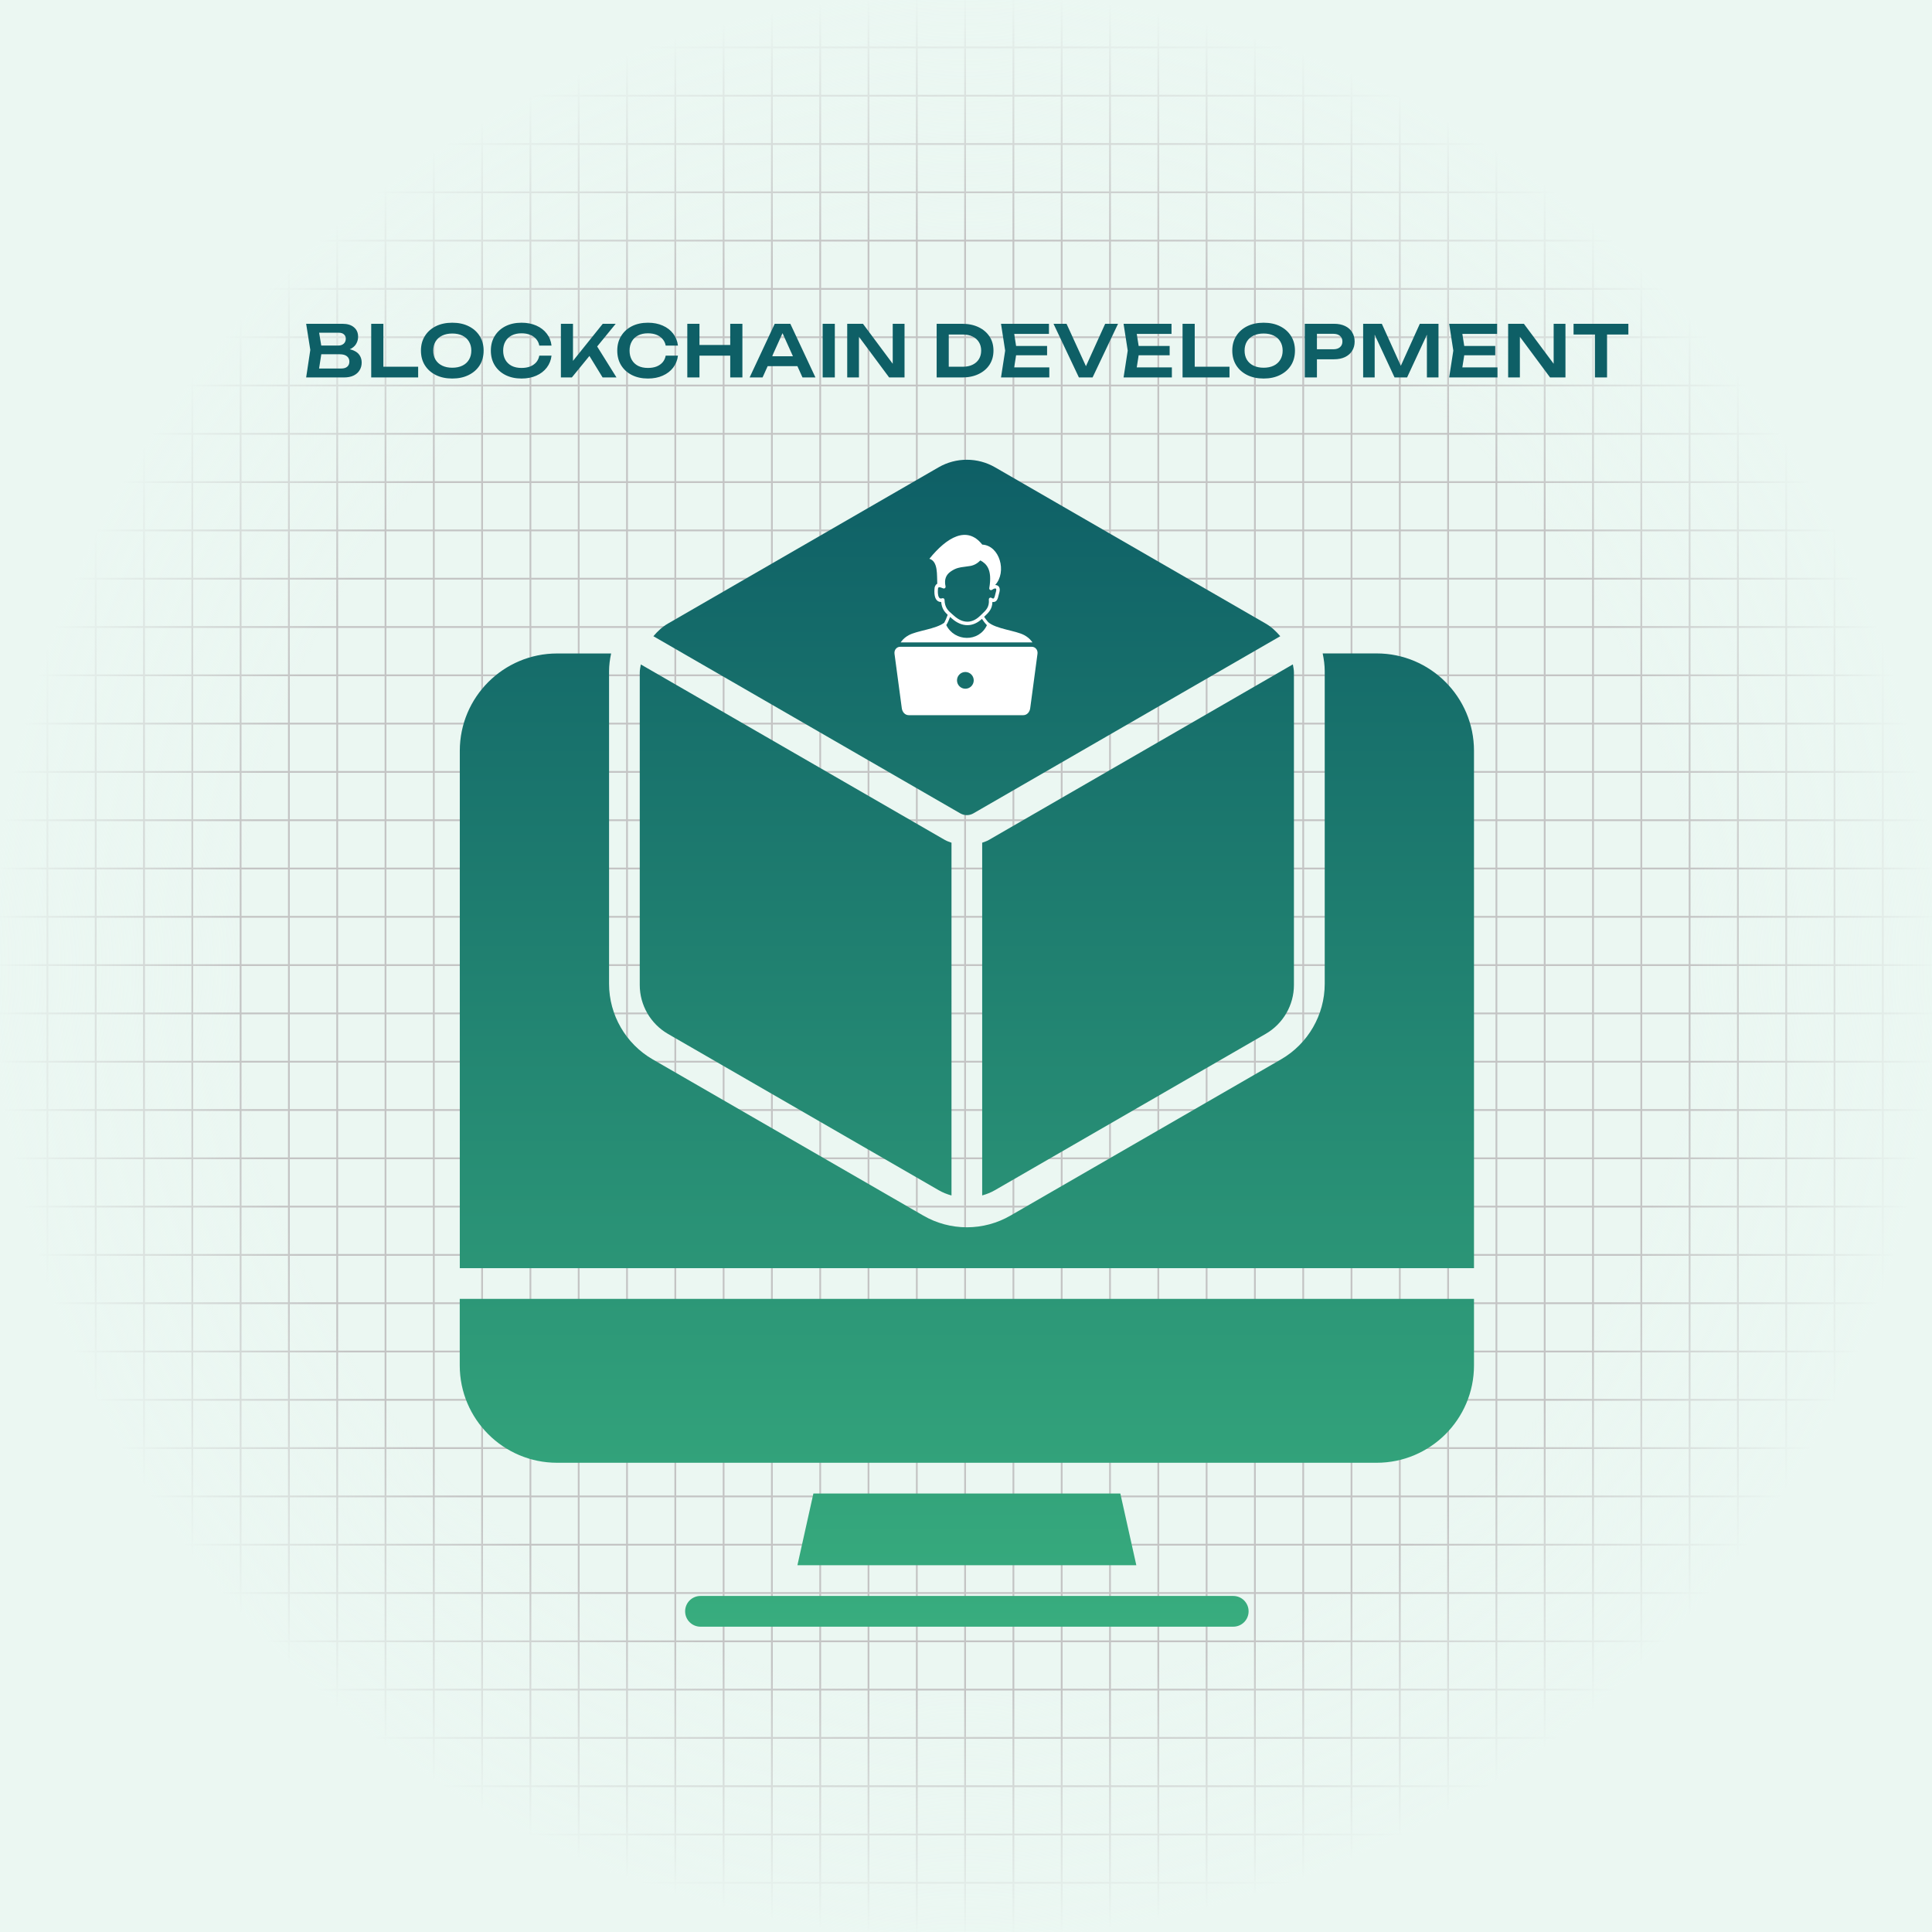 <svg width="1080" height="1080" viewBox="0 0 1080 1080" fill="none" xmlns="http://www.w3.org/2000/svg">
<rect x="0" y="0" width="1080" height="1080" fill="#333333" stroke="none"/>
<g clip-path="url(#clip0_236_674)">
<rect width="1080" height="1080" fill="#EBF7F2"/>
<line y1="26.5" x2="1080" y2="26.5" stroke="#C4C4C4"/>
<line y1="53.5" x2="1080" y2="53.5" stroke="#C4C4C4"/>
<line y1="80.5" x2="1080" y2="80.5" stroke="#C4C4C4"/>
<line y1="107.5" x2="1080" y2="107.5" stroke="#C4C4C4"/>
<line y1="134.5" x2="1080" y2="134.5" stroke="#C4C4C4"/>
<line y1="161.5" x2="1080" y2="161.5" stroke="#C4C4C4"/>
<line y1="188.5" x2="1080" y2="188.5" stroke="#C4C4C4"/>
<line y1="215.5" x2="1080" y2="215.5" stroke="#C4C4C4"/>
<line y1="242.5" x2="1080" y2="242.5" stroke="#C4C4C4"/>
<line y1="269.5" x2="1080" y2="269.5" stroke="#C4C4C4"/>
<line y1="296.5" x2="1080" y2="296.5" stroke="#C4C4C4"/>
<line y1="323.5" x2="1080" y2="323.5" stroke="#C4C4C4"/>
<line y1="350.5" x2="1080" y2="350.5" stroke="#C4C4C4"/>
<line y1="377.5" x2="1080" y2="377.5" stroke="#C4C4C4"/>
<line y1="404.5" x2="1080" y2="404.5" stroke="#C4C4C4"/>
<line y1="431.5" x2="1080" y2="431.5" stroke="#C4C4C4"/>
<line y1="458.5" x2="1080" y2="458.5" stroke="#C4C4C4"/>
<line y1="485.5" x2="1080" y2="485.5" stroke="#C4C4C4"/>
<line y1="512.5" x2="1080" y2="512.5" stroke="#C4C4C4"/>
<line y1="539.5" x2="1080" y2="539.5" stroke="#C4C4C4"/>
<line y1="566.5" x2="1080" y2="566.5" stroke="#C4C4C4"/>
<line y1="593.5" x2="1080" y2="593.5" stroke="#C4C4C4"/>
<line y1="620.5" x2="1080" y2="620.5" stroke="#C4C4C4"/>
<line y1="647.5" x2="1080" y2="647.5" stroke="#C4C4C4"/>
<line y1="674.5" x2="1080" y2="674.5" stroke="#C4C4C4"/>
<line y1="701.5" x2="1080" y2="701.5" stroke="#C4C4C4"/>
<line y1="728.5" x2="1080" y2="728.5" stroke="#C4C4C4"/>
<line y1="755.5" x2="1080" y2="755.5" stroke="#C4C4C4"/>
<line y1="782.5" x2="1080" y2="782.5" stroke="#C4C4C4"/>
<line y1="809.5" x2="1080" y2="809.5" stroke="#C4C4C4"/>
<line y1="836.5" x2="1080" y2="836.5" stroke="#C4C4C4"/>
<line y1="863.5" x2="1080" y2="863.5" stroke="#C4C4C4"/>
<line y1="890.5" x2="1080" y2="890.5" stroke="#C4C4C4"/>
<line y1="917.5" x2="1080" y2="917.5" stroke="#C4C4C4"/>
<line y1="944.5" x2="1080" y2="944.5" stroke="#C4C4C4"/>
<line y1="971.5" x2="1080" y2="971.5" stroke="#C4C4C4"/>
<line y1="998.5" x2="1080" y2="998.5" stroke="#C4C4C4"/>
<line y1="1025.5" x2="1080" y2="1025.5" stroke="#C4C4C4"/>
<line y1="1052.5" x2="1080" y2="1052.5" stroke="#C4C4C4"/>
<line x1="26.5" y1="1080" x2="26.5" stroke="#C4C4C4"/>
<line x1="53.5" y1="1080" x2="53.5" stroke="#C4C4C4"/>
<line x1="80.5" y1="1080" x2="80.5" stroke="#C4C4C4"/>
<line x1="107.5" y1="1080" x2="107.5" stroke="#C4C4C4"/>
<line x1="134.5" y1="1080" x2="134.5" stroke="#C4C4C4"/>
<line x1="161.5" y1="1080" x2="161.5" stroke="#C4C4C4"/>
<line x1="188.5" y1="1080" x2="188.5" stroke="#C4C4C4"/>
<line x1="215.5" y1="1080" x2="215.5" stroke="#C4C4C4"/>
<line x1="242.5" y1="1080" x2="242.5" stroke="#C4C4C4"/>
<line x1="269.5" y1="1080" x2="269.5" stroke="#C4C4C4"/>
<line x1="296.5" y1="1080" x2="296.5" stroke="#C4C4C4"/>
<line x1="323.5" y1="1080" x2="323.5" stroke="#C4C4C4"/>
<line x1="350.5" y1="1080" x2="350.5" stroke="#C4C4C4"/>
<line x1="377.5" y1="1080" x2="377.5" stroke="#C4C4C4"/>
<line x1="404.5" y1="1080" x2="404.5" stroke="#C4C4C4"/>
<line x1="431.5" y1="1080" x2="431.5" stroke="#C4C4C4"/>
<line x1="458.5" y1="1080" x2="458.5" stroke="#C4C4C4"/>
<line x1="485.5" y1="1080" x2="485.5" stroke="#C4C4C4"/>
<line x1="512.5" y1="1080" x2="512.5" stroke="#C4C4C4"/>
<line x1="539.5" y1="1080" x2="539.5" stroke="#C4C4C4"/>
<line x1="566.5" y1="1080" x2="566.5" stroke="#C4C4C4"/>
<line x1="593.5" y1="1080" x2="593.5" stroke="#C4C4C4"/>
<line x1="620.5" y1="1080" x2="620.5" stroke="#C4C4C4"/>
<line x1="647.5" y1="1080" x2="647.5" stroke="#C4C4C4"/>
<line x1="674.5" y1="1080" x2="674.5" stroke="#C4C4C4"/>
<line x1="701.5" y1="1080" x2="701.5" stroke="#C4C4C4"/>
<line x1="728.5" y1="1080" x2="728.5" stroke="#C4C4C4"/>
<line x1="755.5" y1="1080" x2="755.5" stroke="#C4C4C4"/>
<line x1="782.5" y1="1080" x2="782.5" stroke="#C4C4C4"/>
<line x1="809.5" y1="1080" x2="809.5" stroke="#C4C4C4"/>
<line x1="836.5" y1="1080" x2="836.5" stroke="#C4C4C4"/>
<line x1="863.5" y1="1080" x2="863.5" stroke="#C4C4C4"/>
<line x1="890.5" y1="1080" x2="890.5" stroke="#C4C4C4"/>
<line x1="917.5" y1="1080" x2="917.5" stroke="#C4C4C4"/>
<line x1="944.5" y1="1080" x2="944.5" stroke="#C4C4C4"/>
<line x1="971.5" y1="1080" x2="971.5" stroke="#C4C4C4"/>
<line x1="998.5" y1="1080" x2="998.5" stroke="#C4C4C4"/>
<line x1="1025.5" y1="1080" x2="1025.5" stroke="#C4C4C4"/>
<line x1="1052.5" y1="1080" x2="1052.5" stroke="#C4C4C4"/>
<rect width="1080" height="1080" fill="url(#paint0_radial_236_674)"/>
<path d="M191.342 196.2L191.982 194.84C194.302 194.893 196.222 195.267 197.742 195.96C199.262 196.627 200.382 197.547 201.102 198.72C201.822 199.867 202.182 201.187 202.182 202.68C202.182 204.28 201.795 205.707 201.022 206.96C200.275 208.213 199.169 209.2 197.702 209.92C196.235 210.64 194.395 211 192.182 211H171.142L173.462 195.6L171.142 181H191.422C194.195 181 196.342 181.653 197.862 182.96C199.409 184.24 200.182 186.013 200.182 188.28C200.182 189.507 199.889 190.693 199.302 191.84C198.742 192.987 197.809 193.96 196.502 194.76C195.222 195.533 193.502 196.013 191.342 196.2ZM177.862 209.28L175.262 206H190.782C192.222 206 193.329 205.667 194.102 205C194.902 204.307 195.302 203.347 195.302 202.12C195.302 200.867 194.849 199.88 193.942 199.16C193.035 198.413 191.702 198.04 189.942 198.04H177.302V193.16H189.142C190.342 193.16 191.329 192.827 192.102 192.16C192.902 191.467 193.302 190.507 193.302 189.28C193.302 188.347 192.969 187.573 192.302 186.96C191.635 186.32 190.675 186 189.422 186H175.262L177.862 182.72L179.982 195.6L177.862 209.28ZM214.311 181V208L211.231 205H233.751V211H207.511V181H214.311ZM252.828 211.6C249.334 211.6 246.268 210.947 243.628 209.64C241.014 208.333 238.974 206.52 237.508 204.2C236.041 201.853 235.308 199.12 235.308 196C235.308 192.88 236.041 190.16 237.508 187.84C238.974 185.493 241.014 183.667 243.628 182.36C246.268 181.053 249.334 180.4 252.828 180.4C256.321 180.4 259.374 181.053 261.988 182.36C264.628 183.667 266.681 185.493 268.148 187.84C269.614 190.16 270.348 192.88 270.348 196C270.348 199.12 269.614 201.853 268.148 204.2C266.681 206.52 264.628 208.333 261.988 209.64C259.374 210.947 256.321 211.6 252.828 211.6ZM252.828 205.56C255.014 205.56 256.894 205.173 258.468 204.4C260.068 203.627 261.294 202.52 262.148 201.08C263.028 199.64 263.468 197.947 263.468 196C263.468 194.053 263.028 192.36 262.148 190.92C261.294 189.48 260.068 188.373 258.468 187.6C256.894 186.827 255.014 186.44 252.828 186.44C250.668 186.44 248.788 186.827 247.188 187.6C245.588 188.373 244.348 189.48 243.468 190.92C242.614 192.36 242.188 194.053 242.188 196C242.188 197.947 242.614 199.64 243.468 201.08C244.348 202.52 245.588 203.627 247.188 204.4C248.788 205.173 250.668 205.56 252.828 205.56ZM308.31 198.8C308.017 201.333 307.123 203.573 305.63 205.52C304.163 207.44 302.217 208.933 299.79 210C297.39 211.067 294.643 211.6 291.55 211.6C288.137 211.6 285.137 210.947 282.55 209.64C279.99 208.333 277.99 206.52 276.55 204.2C275.11 201.853 274.39 199.12 274.39 196C274.39 192.88 275.11 190.16 276.55 187.84C277.99 185.493 279.99 183.667 282.55 182.36C285.137 181.053 288.137 180.4 291.55 180.4C294.643 180.4 297.39 180.933 299.79 182C302.217 183.067 304.163 184.56 305.63 186.48C307.123 188.4 308.017 190.64 308.31 193.2H301.47C301.203 191.787 300.63 190.573 299.75 189.56C298.87 188.52 297.737 187.72 296.35 187.16C294.963 186.6 293.35 186.32 291.51 186.32C289.403 186.32 287.577 186.72 286.03 187.52C284.51 188.293 283.337 189.413 282.51 190.88C281.683 192.32 281.27 194.027 281.27 196C281.27 197.973 281.683 199.693 282.51 201.16C283.337 202.6 284.51 203.72 286.03 204.52C287.577 205.293 289.403 205.68 291.51 205.68C293.35 205.68 294.963 205.413 296.35 204.88C297.737 204.32 298.87 203.533 299.75 202.52C300.63 201.48 301.203 200.24 301.47 198.8H308.31ZM313.544 211V181H320.304V205.48L318.384 204.12L336.944 181H344.184L319.664 211H313.544ZM327.864 196.32L332.744 191.96L344.624 211H336.864L327.864 196.32ZM378.973 198.8C378.679 201.333 377.786 203.573 376.293 205.52C374.826 207.44 372.879 208.933 370.453 210C368.053 211.067 365.306 211.6 362.213 211.6C358.799 211.6 355.799 210.947 353.213 209.64C350.653 208.333 348.653 206.52 347.213 204.2C345.773 201.853 345.053 199.12 345.053 196C345.053 192.88 345.773 190.16 347.213 187.84C348.653 185.493 350.653 183.667 353.213 182.36C355.799 181.053 358.799 180.4 362.213 180.4C365.306 180.4 368.053 180.933 370.453 182C372.879 183.067 374.826 184.56 376.293 186.48C377.786 188.4 378.679 190.64 378.973 193.2H372.133C371.866 191.787 371.293 190.573 370.413 189.56C369.533 188.52 368.399 187.72 367.013 187.16C365.626 186.6 364.013 186.32 362.173 186.32C360.066 186.32 358.239 186.72 356.693 187.52C355.173 188.293 353.999 189.413 353.173 190.88C352.346 192.32 351.933 194.027 351.933 196C351.933 197.973 352.346 199.693 353.173 201.16C353.999 202.6 355.173 203.72 356.693 204.52C358.239 205.293 360.066 205.68 362.173 205.68C364.013 205.68 365.626 205.413 367.013 204.88C368.399 204.32 369.533 203.533 370.413 202.52C371.293 201.48 371.866 200.24 372.133 198.8H378.973ZM384.207 181H391.007V211H384.207V181ZM408.207 181H415.007V211H408.207V181ZM387.927 192.84H411.207V198.8H387.927V192.84ZM426.88 204.68V199.16H447.68V204.68H426.88ZM441.8 181L455.84 211H448.6L436.32 183.76H438.56L426.28 211H419.04L433.08 181H441.8ZM459.869 181H466.669V211H459.869V181ZM501.399 206.52L499.039 206.88V181H505.639V211H497.039L477.839 185.12L480.159 184.76V211H473.599V181H482.399L501.399 206.52ZM537.837 181C541.331 181 544.384 181.627 546.997 182.88C549.637 184.133 551.691 185.88 553.157 188.12C554.624 190.36 555.357 192.987 555.357 196C555.357 198.987 554.624 201.613 553.157 203.88C551.691 206.12 549.637 207.867 546.997 209.12C544.384 210.373 541.331 211 537.837 211H523.597V181H537.837ZM530.357 208.32L526.917 205H538.357C540.384 205 542.157 204.627 543.677 203.88C545.224 203.133 546.411 202.08 547.237 200.72C548.064 199.36 548.477 197.787 548.477 196C548.477 194.187 548.064 192.613 547.237 191.28C546.411 189.92 545.224 188.867 543.677 188.12C542.157 187.373 540.384 187 538.357 187H526.917L530.357 183.68V208.32ZM585.33 193.4V198.6H563.85V193.4H585.33ZM568.41 196L566.41 208.72L563.45 205.36H586.57V211H559.57L561.89 196L559.57 181H586.37V186.64H563.45L566.41 183.28L568.41 196ZM608.558 208H605.558L617.798 181H624.998L610.758 211H603.118L588.918 181H596.198L608.558 208ZM653.844 193.4V198.6H632.364V193.4H653.844ZM636.924 196L634.924 208.72L631.964 205.36H655.084V211H628.084L630.404 196L628.084 181H654.884V186.64H631.964L634.924 183.28L636.924 196ZM667.855 181V208L664.775 205H687.295V211H661.055V181H667.855ZM706.372 211.6C702.878 211.6 699.812 210.947 697.172 209.64C694.558 208.333 692.518 206.52 691.052 204.2C689.585 201.853 688.852 199.12 688.852 196C688.852 192.88 689.585 190.16 691.052 187.84C692.518 185.493 694.558 183.667 697.172 182.36C699.812 181.053 702.878 180.4 706.372 180.4C709.865 180.4 712.918 181.053 715.532 182.36C718.172 183.667 720.225 185.493 721.692 187.84C723.158 190.16 723.892 192.88 723.892 196C723.892 199.12 723.158 201.853 721.692 204.2C720.225 206.52 718.172 208.333 715.532 209.64C712.918 210.947 709.865 211.6 706.372 211.6ZM706.372 205.56C708.558 205.56 710.438 205.173 712.012 204.4C713.612 203.627 714.838 202.52 715.692 201.08C716.572 199.64 717.012 197.947 717.012 196C717.012 194.053 716.572 192.36 715.692 190.92C714.838 189.48 713.612 188.373 712.012 187.6C710.438 186.827 708.558 186.44 706.372 186.44C704.212 186.44 702.332 186.827 700.732 187.6C699.132 188.373 697.892 189.48 697.012 190.92C696.158 192.36 695.732 194.053 695.732 196C695.732 197.947 696.158 199.64 697.012 201.08C697.892 202.52 699.132 203.627 700.732 204.4C702.332 205.173 704.212 205.56 706.372 205.56ZM745.734 181C748.107 181 750.16 181.413 751.894 182.24C753.627 183.067 754.947 184.227 755.854 185.72C756.787 187.213 757.254 188.947 757.254 190.92C757.254 192.893 756.787 194.627 755.854 196.12C754.947 197.587 753.627 198.747 751.894 199.6C750.16 200.427 748.107 200.84 745.734 200.84H732.494V195.24H745.374C746.947 195.24 748.174 194.853 749.054 194.08C749.96 193.307 750.414 192.253 750.414 190.92C750.414 189.56 749.96 188.507 749.054 187.76C748.174 186.987 746.947 186.6 745.374 186.6H733.094L736.174 183.36V211H729.374V181H745.734ZM804.13 181V211H797.65V183.28L799.37 183.4L786.57 211H779.57L766.77 183.48L768.45 183.32V211H762.01V181H772.45L784.53 207.72H781.61L793.69 181H804.13ZM835.852 193.4V198.6H814.372V193.4H835.852ZM818.932 196L816.932 208.72L813.972 205.36H837.092V211H810.092L812.412 196L810.092 181H836.892V186.64H813.972L816.932 183.28L818.932 196ZM870.863 206.52L868.503 206.88V181H875.103V211H866.503L847.303 185.12L849.623 184.76V211H843.063V181H851.863L870.863 206.52ZM891.587 184.04H898.347V211H891.587V184.04ZM879.627 181H910.267V187H879.627V181Z" fill="#0E5F66"/>
<path d="M257 763.288V726.063H823.97V763.288C823.97 793.298 799.573 817.695 769.564 817.695H311.408C281.398 817.695 257 793.298 257 763.288ZM823.97 708.882V419.672C823.97 389.663 799.573 365.266 769.564 365.266H739.383C740.07 368.53 740.528 371.852 740.528 375.231V549.99C740.528 567.314 731.193 583.464 716.189 592.14L564.828 679.535C557.469 683.801 549.051 686.063 540.489 686.063C531.927 686.063 523.509 683.801 516.15 679.535L364.811 592.17C349.807 583.493 340.472 567.344 340.472 550.019V375.26C340.472 371.853 340.93 368.531 341.617 365.295H311.436C281.427 365.295 257.03 389.692 257.03 419.702V708.912H824L823.97 708.882ZM626.274 834.879H454.696L445.762 874.968H635.211L626.274 834.879ZM697.975 900.739C697.975 895.986 694.138 892.148 689.384 892.148H391.583C386.829 892.148 382.992 895.985 382.992 900.739C382.992 905.493 386.829 909.33 391.583 909.33H689.384C694.138 909.33 697.975 905.493 697.975 900.739ZM531.895 471.077C530.664 470.618 529.433 470.246 528.259 469.588L358.228 371.425C357.999 372.914 357.626 374.374 357.626 375.892V550.651C357.626 561.875 363.668 572.327 373.375 577.94L524.735 665.334C526.997 666.652 529.431 667.597 531.894 668.284L531.895 471.077ZM536.849 454.697C539.082 455.986 541.86 455.986 544.093 454.697L715.671 355.648C713.352 352.927 710.746 350.436 707.567 348.603L556.207 261.209C546.5 255.597 534.416 255.597 524.709 261.209L373.349 348.603C370.17 350.436 367.564 352.927 365.245 355.648L536.822 454.697H536.849ZM552.684 469.587C551.539 470.246 550.279 470.618 549.048 471.076V668.252C551.51 667.564 553.944 666.619 556.206 665.302L707.566 577.908C717.273 572.296 723.315 561.844 723.315 550.619V375.86C723.315 374.342 722.943 372.882 722.714 371.393L552.684 469.587Z" fill="url(#paint1_linear_236_674)"/>
<path fill-rule="evenodd" clip-rule="evenodd" d="M519.535 312.353C529.328 300.252 540.615 293.671 549.09 304.436C558.83 304.946 563.005 319.73 556.306 327.021C556.787 327.015 557.238 327.113 557.63 327.328C558.142 327.608 558.53 328.061 558.726 328.704C558.921 329.336 558.921 330.156 558.645 331.175L558.611 331.275C558.489 331.636 558.383 332.093 558.274 332.564C557.825 334.511 557.33 336.65 555.112 336.532C554.994 336.524 554.877 336.513 554.759 336.493C554.678 340.516 552.712 342.369 550.14 344.786C550.83 345.793 551.522 346.808 552.351 347.746L552.353 347.742C556.704 351.659 567.918 352.444 572.708 355.118C574.223 355.961 575.593 357.037 576.694 358.491C576.854 358.7 577.003 358.911 577.147 359.121C577.041 359.114 576.94 359.11 576.85 359.11H503.486C503.626 358.903 503.774 358.696 503.929 358.491C505.031 357.037 506.4 355.961 507.916 355.118C512.556 352.528 523.112 351.711 527.833 348.107C528.126 347.604 528.432 346.97 528.727 346.298C529.11 345.423 529.468 344.495 529.764 343.689C527.892 341.955 526.454 340.081 526.128 336.507L525.906 336.511C525.386 336.503 524.887 336.384 524.42 336.118C523.386 335.531 522.822 334.41 522.55 333.131C522.201 331.506 522.318 329.579 522.485 328.361C522.497 328.276 522.519 328.197 522.55 328.122C522.911 327.111 523.366 326.566 523.935 326.333C523.677 321.504 524.493 313.852 519.535 312.353ZM503.151 361.561H576.85C578.724 361.561 580.253 363.319 579.965 365.462L575.892 395.888C575.612 398.014 574.136 399.79 571.991 399.79H508.01C505.864 399.79 504.392 398.014 504.109 395.888L500.034 365.462C499.752 363.317 501.275 361.561 503.151 361.561ZM539.644 375.648C542.227 375.648 544.324 377.742 544.324 380.326C544.324 382.911 542.227 385.005 539.644 385.005C537.06 385.005 534.966 382.911 534.966 380.326C534.966 377.742 537.06 375.648 539.644 375.648ZM548.913 345.949C546.367 348.319 543.594 349.472 540.779 349.472C537.829 349.474 534.877 348.213 532.132 345.77L531.167 344.926L531.102 344.871C530.848 345.549 530.558 346.274 530.256 346.964C529.843 347.904 529.401 348.788 528.974 349.429C533.596 358.8 547.26 359.127 551.689 349.482C550.576 348.355 549.734 347.151 548.913 345.949ZM547.784 313.494C545.549 315.746 543.185 316.394 540.867 316.597C540.184 316.717 539.518 316.8 538.854 316.883C536.631 317.157 534.412 317.431 531.476 319.464C530.089 320.422 529.165 321.582 528.686 322.932C528.195 324.323 528.162 325.947 528.568 327.793C528.605 327.964 528.596 328.141 528.541 328.306C528.487 328.472 528.389 328.619 528.257 328.734C528.126 328.849 527.966 328.926 527.795 328.958C527.623 328.989 527.447 328.974 527.283 328.914L526.158 328.503C525.244 328.183 524.67 328.077 524.396 328.729C524.256 329.797 524.168 331.407 524.45 332.727C524.617 333.51 524.905 334.162 525.378 334.432C525.545 334.526 525.73 334.57 525.927 334.572C526.176 334.576 526.454 334.52 526.749 334.43C526.834 334.404 526.921 334.39 527.011 334.388C527.547 334.377 527.992 334.8 528.004 335.334C528.111 339.734 530.061 341.415 532.436 343.458L533.425 344.317C535.809 346.44 538.32 347.535 540.779 347.535C543.171 347.533 545.561 346.489 547.792 344.337L548.796 343.383C551.287 341.045 553.122 339.32 552.769 335.121C552.755 334.913 552.804 334.698 552.928 334.511C553.07 334.296 553.29 334.146 553.542 334.094C553.794 334.042 554.056 334.092 554.27 334.233C554.432 334.339 554.594 334.426 554.753 334.487L554.795 334.501C554.94 334.554 555.082 334.585 555.212 334.593C555.805 334.625 556.107 333.318 556.381 332.13C556.503 331.604 556.621 331.092 556.775 330.646C556.942 330.012 556.96 329.565 556.871 329.273C556.834 329.151 556.775 329.07 556.702 329.031C556.586 328.968 556.412 328.948 556.205 328.968C555.711 329.013 555.116 329.275 554.556 329.699C554.45 329.779 554.329 329.836 554.201 329.868C554.072 329.899 553.938 329.904 553.807 329.882C553.553 329.838 553.327 329.696 553.178 329.486C553.028 329.276 552.969 329.015 553.011 328.761C553.928 323.421 553.508 319.941 552.371 317.567C551.374 315.488 549.784 314.227 548.06 313.285L547.784 313.494Z" fill="white"/>
</g>
<defs>
<radialGradient id="paint0_radial_236_674" cx="0" cy="0" r="1" gradientUnits="userSpaceOnUse" gradientTransform="translate(540 540) rotate(90) scale(540)">
<stop offset="0.745" stop-color="#EBF7F2" stop-opacity="0"/>
<stop offset="1" stop-color="#EBF7F2"/>
</radialGradient>
<linearGradient id="paint1_linear_236_674" x1="540.5" y1="909.33" x2="540.5" y2="257" gradientUnits="userSpaceOnUse">
<stop stop-color="#38AD7E"/>
<stop offset="1" stop-color="#0E5F66"/>
</linearGradient>
<clipPath id="clip0_236_674">
<rect width="1080" height="1080" fill="white"/>
</clipPath>
</defs>
</svg>
